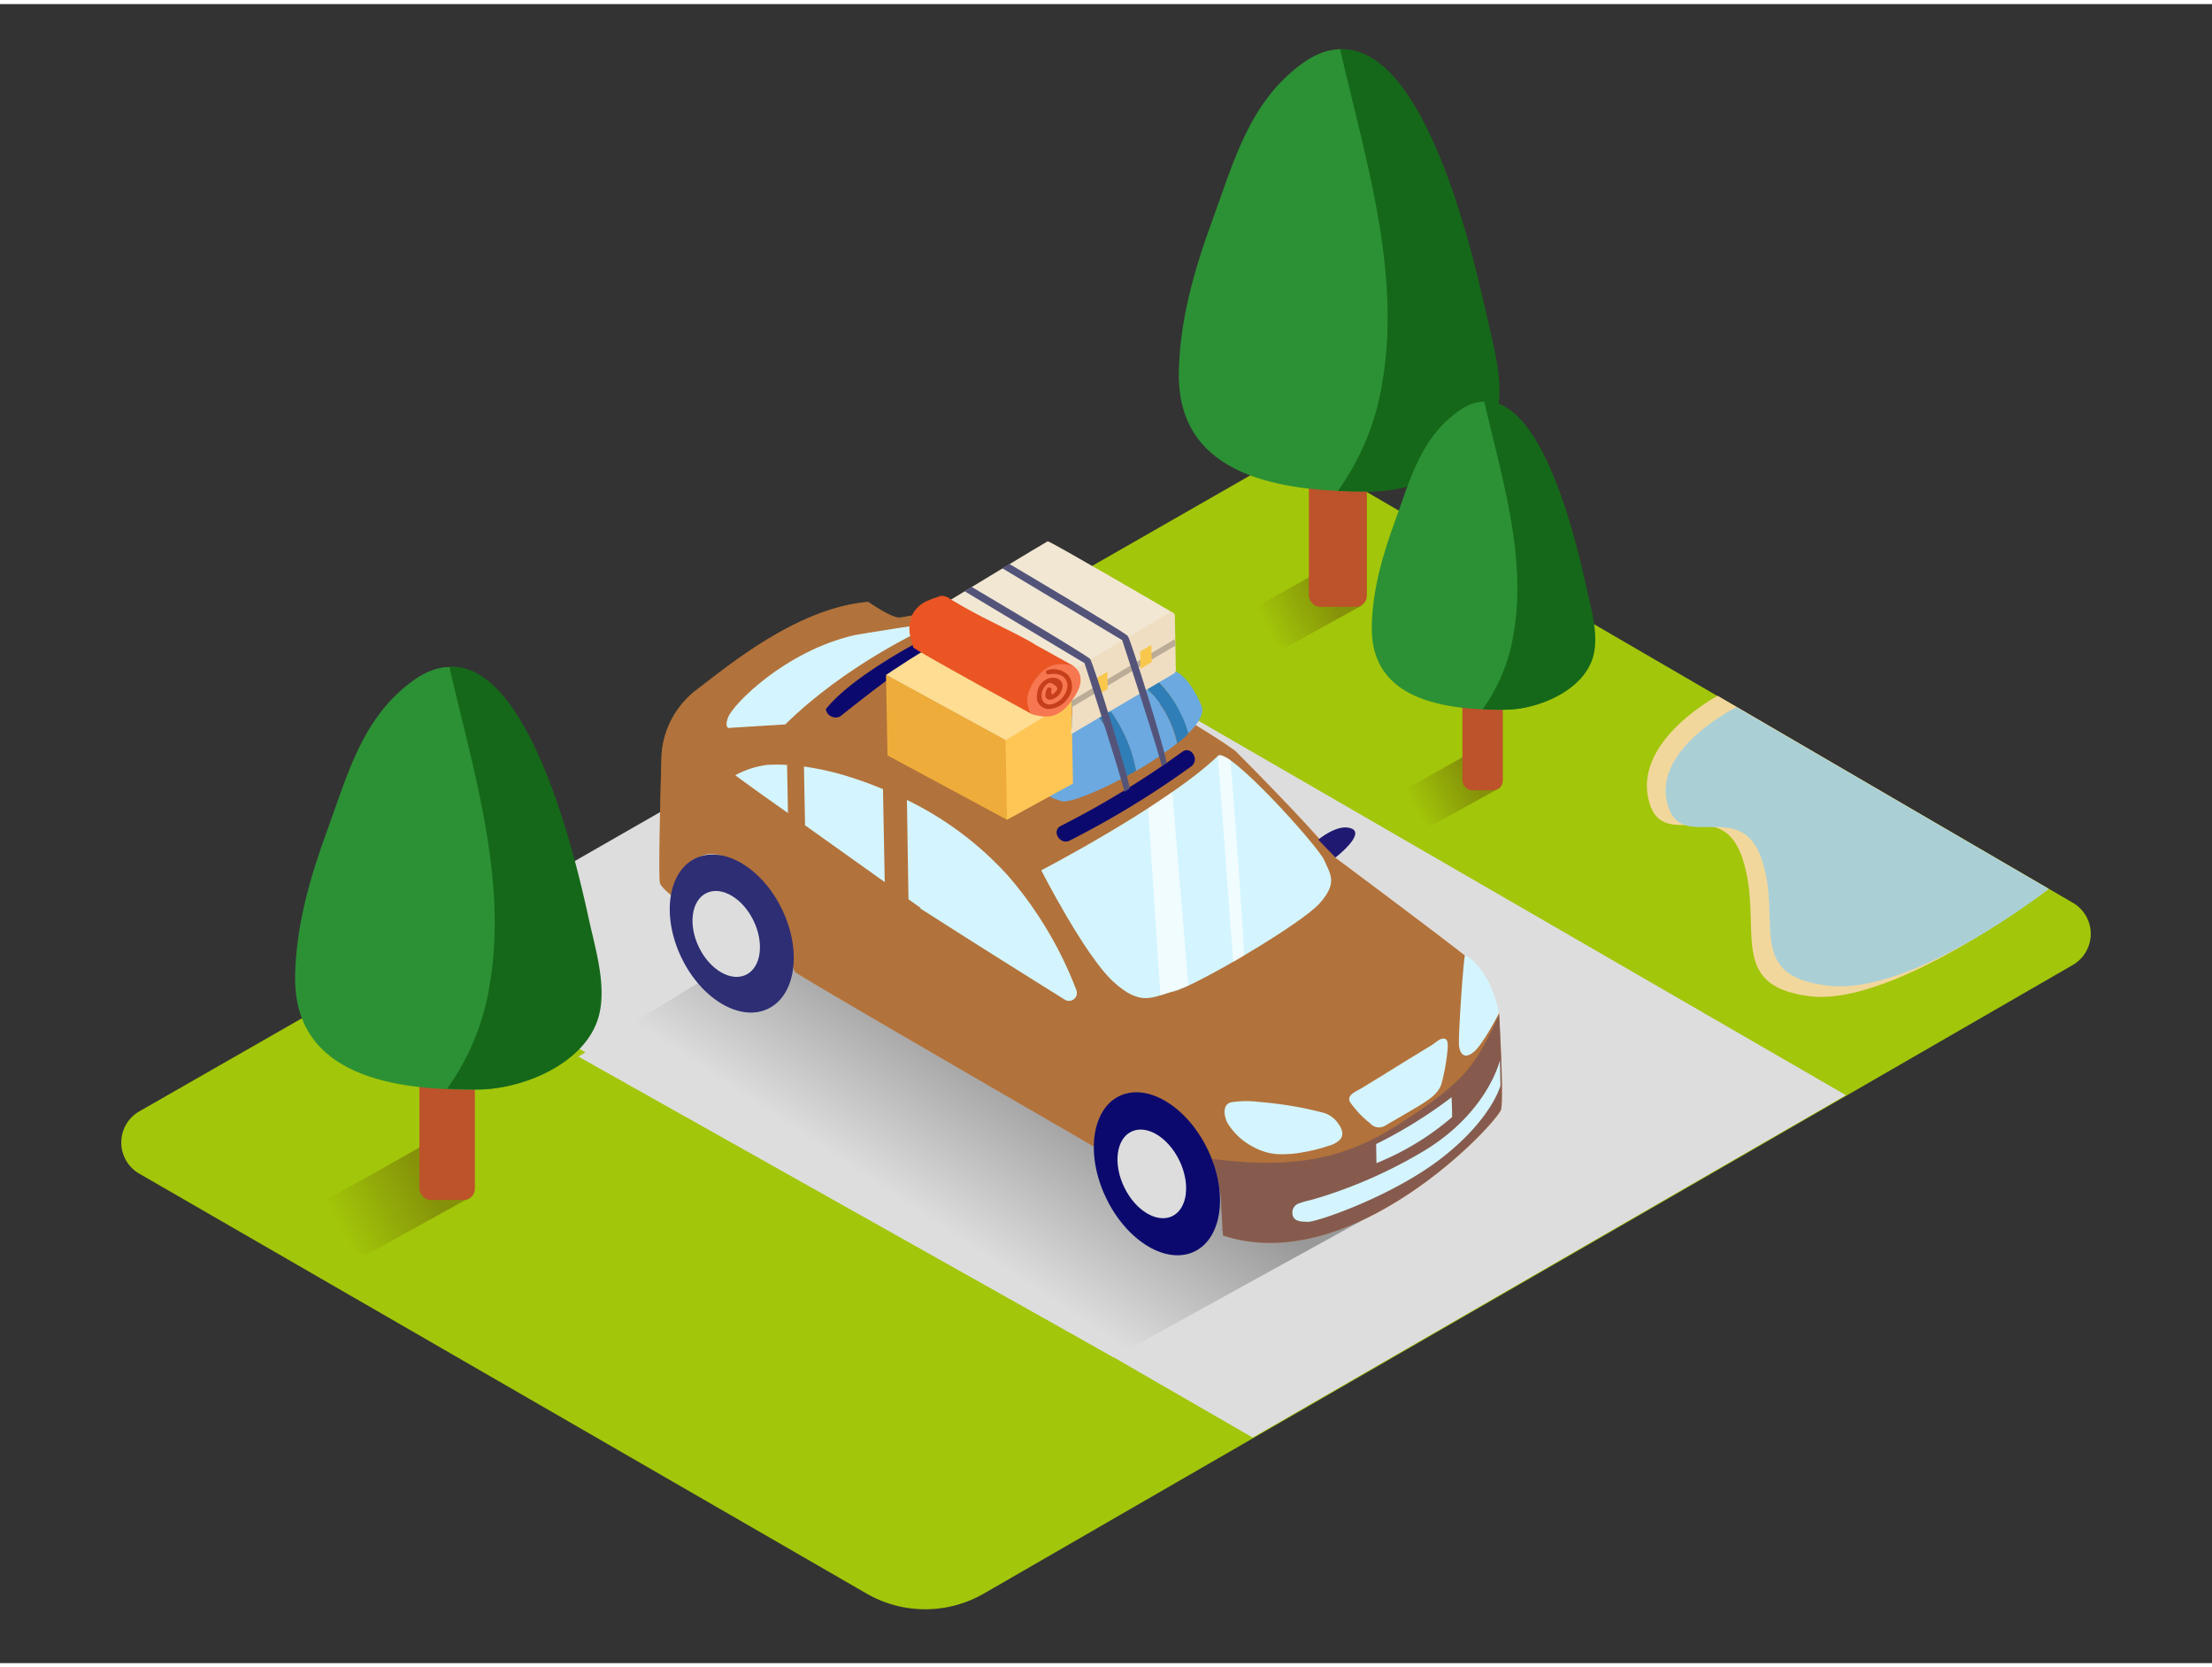 <svg id="Layer_2" data-name="Layer 2" xmlns="http://www.w3.org/2000/svg" xmlns:xlink="http://www.w3.org/1999/xlink" viewBox="0 0 400 300" width="406" height="306" class="illustration styles_illustrationTablet__1DWOa"><rect x="0" y="0" width="400" height="300" fill="#333333" stroke="none"/><defs><linearGradient id="linear-gradient" x1="266.2" y1="139.9" x2="255.7" y2="145.49" gradientUnits="userSpaceOnUse"><stop offset="0.01" stop-color="#859209"></stop><stop offset="0.99" stop-color="#a2c609"></stop></linearGradient><linearGradient id="linear-gradient-2" x1="240.65" y1="106.66" x2="228.9" y2="112.91" xlink:href="#linear-gradient"></linearGradient><linearGradient id="linear-gradient-3" x1="77.4" y1="213.04" x2="61.38" y2="221.57" xlink:href="#linear-gradient"></linearGradient><linearGradient id="linear-gradient-4" x1="167.93" y1="219.69" x2="186.46" y2="191.74" gradientUnits="userSpaceOnUse"><stop offset="0" stop-color="#ddd"></stop><stop offset="0.99" stop-color="#999"></stop></linearGradient></defs><title>aaa</title><path d="M374.84,162.51l-137.51-80a6.5,6.5,0,0,0-6.5,0L25.2,200.22a6.5,6.5,0,0,0,0,11.28l131.5,75.92a21.23,21.23,0,0,0,21.22,0L374.82,173.76A6.5,6.5,0,0,0,374.84,162.51Z" fill="#a2c609"></path><path d="M266.47,135c-3.51,2.1-9.07,5.15-12.65,7.13q-1.67.92-3.32,1.87l8.22,4.62,12.49-6.89C270.13,141.11,269.44,137.65,266.47,135Z" fill="url(#linear-gradient)"></path><path d="M240.94,101.2c-3.92,2.34-10.14,5.76-14.14,8q-1.86,1-3.71,2.08l9.19,5.17,14-7.7C245,108,244.27,104.14,240.94,101.2Z" fill="url(#linear-gradient-2)"></path><path d="M77.8,205.59c-5.35,3.19-13.83,7.85-19.29,10.87q-2.54,1.4-5.06,2.84l12.54,7,19-10.5C83.39,214.89,82.34,209.61,77.8,205.59Z" fill="url(#linear-gradient-3)"></path><polygon points="74.84 171.64 226.52 259.21 333.8 197.3 182.6 109.86 74.84 171.64" fill="#ddd"></polygon><path d="M173.06,148.23l-68.47,42.09,96.79,54.4L253,216.26C241.15,209.29,184.81,155.41,173.06,148.23Z" fill="url(#linear-gradient-4)"></path><path d="M310.61,125.08s-14.73,7.81-12.59,18.38,13.19-1,17.11,11.13-3.21,22.9,12.12,24.82S370.46,160,370.46,160Z" fill="#f2d79c"></path><path d="M271.08,182.45l-6.16-10.39c-6.76-5.27-23.43-17.69-23.43-17.69-4.82-6.06-18.11-19.32-18.11-19.32-9.44-6.95-44.7-25.74-47.36-26s-11.89,1.74-13.32,1.88S157,108.1,157,108.1c-12.81,1.06-25.32,11.55-31.3,16.1a16.1,16.1,0,0,0-6.08,11.66s-.64,21.94-.27,23.09,3.92,3.66,3.92,3.66-.12-12.36,8.83-8,10.86,19.62,11.69,20.42,44.55,26.07,54.24,31.68c-.09-2.73.26-5.57,2.33-7.54,2.4-2.29,5.95-2,8.8-.83a15.41,15.41,0,0,1,7.15,5.67c2.57,3.17,3.81,7.34,4.43,11.31.08.49.34,7.33.45,7.36,23.58,7.72,49.73-20.59,50.25-22.8S271.08,182.45,271.08,182.45Z" fill="#f3931f"></path><path d="M271.08,182.45l-6.16-10.39c-6.76-5.27-23.43-17.69-23.43-17.69-4.82-6.06-18.11-19.32-18.11-19.32-9.44-6.95-44.7-25.74-47.36-26s-11.89,1.74-13.32,1.88S157,108.1,157,108.1c-12.81,1.06-25.32,11.55-31.3,16.1a16.1,16.1,0,0,0-6.08,11.66s-.64,21.94-.27,23.09,3.92,3.66,3.92,3.66-.12-12.36,8.83-8,10.86,19.62,11.69,20.42,44.55,26.07,54.24,31.68c-.09-2.73.26-5.57,2.33-7.54,2.4-2.29,5.95-2,8.8-.83a15.41,15.41,0,0,1,7.15,5.67c2.57,3.17,3.81,7.34,4.43,11.31.08.49.34,7.33.45,7.36,23.58,7.72,49.73-20.59,50.25-22.8S271.08,182.45,271.08,182.45Z" fill="#2e2e75" opacity="0.33"></path><path d="M252.51,202.83c-8.82,5.59-17.89,8-33.25,6,.28,1.09,1.29,5.41,1.46,6.5.08.49.34,7.33.45,7.36,23.58,7.72,49.73-20.59,50.25-22.8.48-2-.2-15.14-.31-17.16C266.88,191.49,265.82,194.39,252.51,202.83Z" fill="#2e2e75" opacity="0.33"></path><path d="M240.43,206.41a4.52,4.52,0,0,0,1.81-1c1-1,.29-2.32-.44-3.25A4.82,4.82,0,0,0,239,200.4a62.64,62.64,0,0,0-6.76-1.36c-1.52-.22-3-.4-4.57-.52a17.8,17.8,0,0,0-5,.06c-1.71.36-1.31,2.59-.71,3.73a11.63,11.63,0,0,0,4.63,4.32,10.5,10.5,0,0,0,4.34,1.33,20.16,20.16,0,0,0,4.85-.37,26.73,26.73,0,0,0,3.49-.82C239.64,206.66,240,206.54,240.43,206.41Z" fill="#d4f5ff"></path><path d="M271.08,182.45s-2.86,5.6-4.54,7-2.49.46-2.7-1,.85-16.44,1.08-16.44S269.31,174.11,271.08,182.45Z" fill="#d4f5ff"></path><path d="M260.49,187.17c-.5.24-1.06.72-1.46,1q-4.27,2.59-8.51,5.23L246.28,196c-.93.58-3,1.28-2.07,2.66a18,18,0,0,0,3.54,3.72,2.13,2.13,0,0,0,2.83.37c2.07-1.21,4.16-2.4,6.21-3.64,1.59-1,3.41-2.12,3.91-4a35.73,35.73,0,0,0,1.07-6.1c.05-.69.17-2.12-.87-1.93A1.57,1.57,0,0,0,260.49,187.17Z" fill="#d4f5ff"></path><path d="M262.5,197.67s.13,3.54.07,3.61a49.44,49.44,0,0,1-13.66,8.31l-.06-3.45A83.41,83.41,0,0,0,262.5,197.67Z" fill="#d4f5ff"></path><path d="M234.95,216.85a1.75,1.75,0,0,0-1.25,1.63c0,1.75,1.6,1.67,2.83,1.72,1.53.06,15.32-4.61,24.29-11.63s10.51-13,10.51-13l-.09-4.59s-2.2,9.55-14,16.55A86.31,86.31,0,0,1,242,214.68c-1.65.59-3.32,1.12-5,1.59A16.4,16.4,0,0,0,234.95,216.85Z" fill="#d4f5ff"></path><path d="M220.25,135.94c1.83-1.75,18.19,16.43,19.22,18.88s2.54,4-.84,7.79-22.54,15-26.34,15.91-5.86,2.95-11-1.77-13-20.11-13-20.11S210.93,144.87,220.25,135.94Z" fill="#d4f5ff"></path><path d="M238.38,151.1s3.62-3.06,6.06-2-2.95,5.23-2.95,5.23Z" fill="#1f1971"></path><path d="M142,130.26l-9.78.6s-1.41.53-.58-1.83,10.28-12,22.87-14.92c0,0,17.43-3,14.2-1.77C166.85,113,152.63,119.76,142,130.26Z" fill="#d4f5ff"></path><ellipse cx="132.33" cy="168.06" rx="10.09" ry="15.1" transform="translate(-59.96 74.36) rotate(-25.8)" fill="#2e2e75"></ellipse><ellipse cx="131.33" cy="168.13" rx="5.49" ry="8.21" transform="translate(-60.09 73.93) rotate(-25.8)" fill="#ddd"></ellipse><path d="M142.49,146.29c-3.19-2.26-6.39-4.51-9.53-6.84a16.26,16.26,0,0,1,5.72-1.87,29.42,29.42,0,0,1,3.65,0Z" fill="#d4f5ff"></path><path d="M164,143.92a59.69,59.69,0,0,1,18.39,13.82,69.28,69.28,0,0,1,12.25,20.56,1.43,1.43,0,0,1-2.09,1.73c-5.46-3.41-16.29-10.19-24.09-15.2l-2-1.26v-.14l-2.18-1.56Z" fill="#d4f5ff"></path><path d="M145.38,137.87a50.65,50.65,0,0,1,8.41,1.93c2,.63,3.94,1.35,5.88,2.16l.32,16.81L146.28,149l-.7-.5Z" fill="#d4f5ff"></path><path d="M165.15,115.85s-11.43,6.07-15.81,11.65a1.78,1.78,0,0,0,2.72,1.22s14.37-11.66,19.13-13.33" fill="#0b096e"></path><path d="M199.53,126.25c2.45-1.16,4.93-2.3,7.05-3.25a1.1,1.1,0,0,0,.14.19,19.38,19.38,0,0,1,6.14,10.48,59,59,0,0,1-7.43,5,26.77,26.77,0,0,0-5.82-12.32Z" fill="#6ca9e0"></path><path d="M208.9,122c2-.89,3.33-1.45,3.33-1.45s2.48.41,5,6.23c.61,1.39-.43,3.21-2.38,5.14A21.44,21.44,0,0,0,208.9,122Z" fill="#6ca9e0"></path><path d="M188.51,132.6c.33-.94,4.46-3.17,9.18-5.47a1.22,1.22,0,0,0,.29.91,24.48,24.48,0,0,1,5.29,11.81c-5.13,2.75-10,4.64-11.24,4.29C183.68,141.86,187.7,134.88,188.51,132.6Z" fill="#6ca9e0"></path><path d="M206.73,123.19a1.1,1.1,0,0,1-.14-.19l2.31-1a21.44,21.44,0,0,1,6,9.92c-.59.59-1.27,1.18-2,1.78A19.38,19.38,0,0,0,206.73,123.19Z" fill="#307eb7"></path><path d="M197.68,127.14l1.85-.89.09.08a26.77,26.77,0,0,1,5.82,12.32c-.72.42-1.45.82-2.18,1.21A24.48,24.48,0,0,0,198,128,1.22,1.22,0,0,1,197.68,127.14Z" fill="#307eb7"></path><polygon points="182.1 147.5 194.03 140.95 193.75 125.97 180.84 133.12 182.1 147.5" fill="#ffc655"></polygon><path d="M212.45,110.6l.18,9.81a.76.76,0,0,1-.37.66l-18.4,10.86c-.49.29,0-.94,0-1.5l0-10a.76.76,0,0,1,.38-.7L211.31,110A.76.76,0,0,1,212.45,110.6Z" fill="#efdec2"></path><path d="M212.42,114.86s.27,1.27,0,1.27-18.67,11.06-18.67,11.06l0-1.22Z" fill="#bbac97"></path><polygon points="200.25 120.75 200.3 123.84 198.27 125.08 198.22 121.92 200.25 120.75" fill="#f9c74c"></polygon><path d="M193.75,126c-1.14.49-11.91,7.13-11.91,7.13l-21.62-11.81s8.23-5.6,9-5.35S193.75,126,193.75,126Z" fill="#ffdd93"></path><path d="M211.78,109.86s-22-12.84-22.32-12.72-17.55,10.58-17.55,10.58l21.95,12.75Z" fill="#f2e7d3"></path><polygon points="208.21 115.88 208.27 118.98 206.24 120.22 206.18 117.06 208.21 115.88" fill="#f9c74c"></polygon><polygon points="160.22 121.29 160.49 135.86 182.1 147.5 181.84 133.1 160.22 121.29" fill="#eead3a"></polygon><path d="M194,119.63s2.92,1.63.36,5.52-4.6,4.14-7.73,3.27a5.55,5.55,0,0,1-1.2-3.41C185.3,122.77,187.67,116.82,194,119.63Z" fill="#f77750"></path><path d="M170.27,107a2.65,2.65,0,0,1,1.54.56c3.86,2.42,8,4.33,12.06,6.42,1.17.61,2.35,1.22,3.47,1.93l6.64,3.69.25.14s-3.08-1.17-5.29.58-4.41,5.38-2.34,8.07c0,0-21.45-11.73-21.46-12.07a2.75,2.75,0,0,0-.21-.67,10.69,10.69,0,0,1-.36-1.48,6.11,6.11,0,0,1,.54-4,5.51,5.51,0,0,1,2.5-2.22,11.84,11.84,0,0,1,1.58-.61c.34-.11.66-.26,1-.34Z" fill="#ea5523"></path><path d="M187.54,124.84a3.1,3.1,0,0,1,2.18-2.93c1.09-.28,2.32.11,2.44,1.3a2.73,2.73,0,0,1-2.1,2.56c-1.35.15-1.11-1.33-.69-2,.27-.45,1-.06.73.39q0,1.16.66.29,1.14-.89-.81-1.73c-.7.05-1.25.87-1.44,1.42-.62,1.81.63,3.28,2.63,2.07a3.6,3.6,0,0,0,1.88-3.13c-.15-1.7-1.82-2.18-3.34-1.87-.53.11-.77-.66-.24-.77a3.67,3.67,0,0,1,3.8,1,3.34,3.34,0,0,1-.06,3.94,4.31,4.31,0,0,1-3.54,2.08A2.13,2.13,0,0,1,187.54,124.84Z" fill="#c63f1a"></path><path d="M191.84,148.6a163.72,163.72,0,0,0,21.95-13.39c1.62-1.17,3.22,1.48,1.61,2.65a163.72,163.72,0,0,1-21.95,13.39C191.68,152.15,190.06,149.51,191.84,148.6Z" fill="#0b096e"></path><path d="M210.92,137.24c.39-.27-6.45-22.48-7-23-1.21-1.07-21.39-13-21.39-13l-1.28.78s21.68,13,21.68,13,7.17,21.92,7.12,22.74" fill="#54547a"></path><path d="M204.26,141.85c.39-.27-6.61-23-7.15-23.45-1.21-1.07-21.39-13-21.39-13l-1.28.78s21.68,13,21.68,13,7.25,22.47,7.19,23.29" fill="#54547a"></path><ellipse cx="209.21" cy="211.5" rx="10.18" ry="15.61" transform="translate(-71.2 112.15) rotate(-25.8)" fill="#0b096e"></ellipse><ellipse cx="208.29" cy="211.51" rx="5.54" ry="8.49" transform="translate(-71.3 111.76) rotate(-25.8)" fill="#ddd"></ellipse><polygon points="207.62 145.45 209.84 179.25 214.88 177.49 211.97 142.5 207.62 145.45" fill="#fff" opacity="0.67"></polygon><path d="M220.25,135.94,223,173.18l1.92-1.12c.29-.17-2.39-35.33-2.39-35.33S220.74,135.49,220.25,135.94Z" fill="#fff" opacity="0.67"></path><rect x="236.69" y="39.52" width="10.48" height="69.47" rx="2.01" ry="2.01" fill="#bc532a"></rect><path d="M267.8,53.74c-2.42-10.48-13.15-56.68-32.17-43.1-9.74,7-12.5,17.83-16.4,28.46-3.23,8.81-5.91,18.07-6.06,27.52-.31,19.22,19.24,21.57,34.21,21.5,8.63,0,20.93-5.13,22.95-14.5,1.21-5.65-.85-12.31-2.06-17.84Q268,54.76,267.8,53.74Z" fill="#2c9135"></path><path d="M268.72,55.77q-.22-1-.46-2c-2.14-9.27-10.78-46.46-25.91-45.55,4.49,19.61,11.11,40.32,7.58,60.39a45.89,45.89,0,0,1-8,19.42c2,.1,4,.13,5.9.12,8.63,0,20.93-5.13,22.95-14.5C272,68,269.92,61.31,268.72,55.77Z" fill="#156819"></path><rect x="264.45" y="93.73" width="7.31" height="48.43" rx="1.74" ry="1.74" fill="#bc532a"></rect><path d="M286.14,103.63c-1.69-7.31-9.17-39.52-22.43-30C256.92,78.44,255,86,252.28,93.43c-2.25,6.14-4.12,12.6-4.22,19.19-.21,13.4,13.42,15,23.85,15,6,0,14.59-3.58,16-10.11.85-3.94-.6-8.58-1.44-12.44Q286.3,104.35,286.14,103.63Z" fill="#2c9135"></path><path d="M286.78,105.05q-.16-.71-.32-1.42c-1.49-6.46-7.52-32.39-18.06-31.76,3.13,13.67,7.75,28.11,5.29,42.1a32,32,0,0,1-5.58,13.54c1.4.07,2.78.09,4.11.08,6,0,14.59-3.58,16-10.11C289.06,113.56,287.62,108.91,286.78,105.05Z" fill="#156819"></path><rect x="75.85" y="149.85" width="10.02" height="66.4" rx="2.01" ry="2.01" fill="#bc532a"></rect><path d="M105.59,163.44c-2.31-10-12.57-54.18-30.75-41.2-9.32,6.65-11.95,17-15.68,27.21-3.09,8.42-5.65,17.28-5.79,26.31-.29,18.37,18.4,20.62,32.7,20.55,8.25,0,20-4.91,21.93-13.86,1.16-5.4-.82-11.77-2-17.06Q105.81,164.41,105.59,163.44Z" fill="#2c9135"></path><path d="M106.46,165.38q-.21-1-.44-2c-2-8.86-10.3-44.41-24.76-43.54,4.29,18.74,10.62,38.54,7.25,57.72a43.86,43.86,0,0,1-7.65,18.57c1.92.1,3.82.13,5.64.12,8.25,0,20-4.91,21.93-13.86C109.59,177,107.62,170.67,106.46,165.38Z" fill="#156819"></path><path d="M314,127.14s-14.73,7.24-12.59,17.05,13.19-.94,17.11,10.32-3.21,21.24,12.12,23S370.46,160,370.46,160Z" fill="#aad0d6"></path></svg>